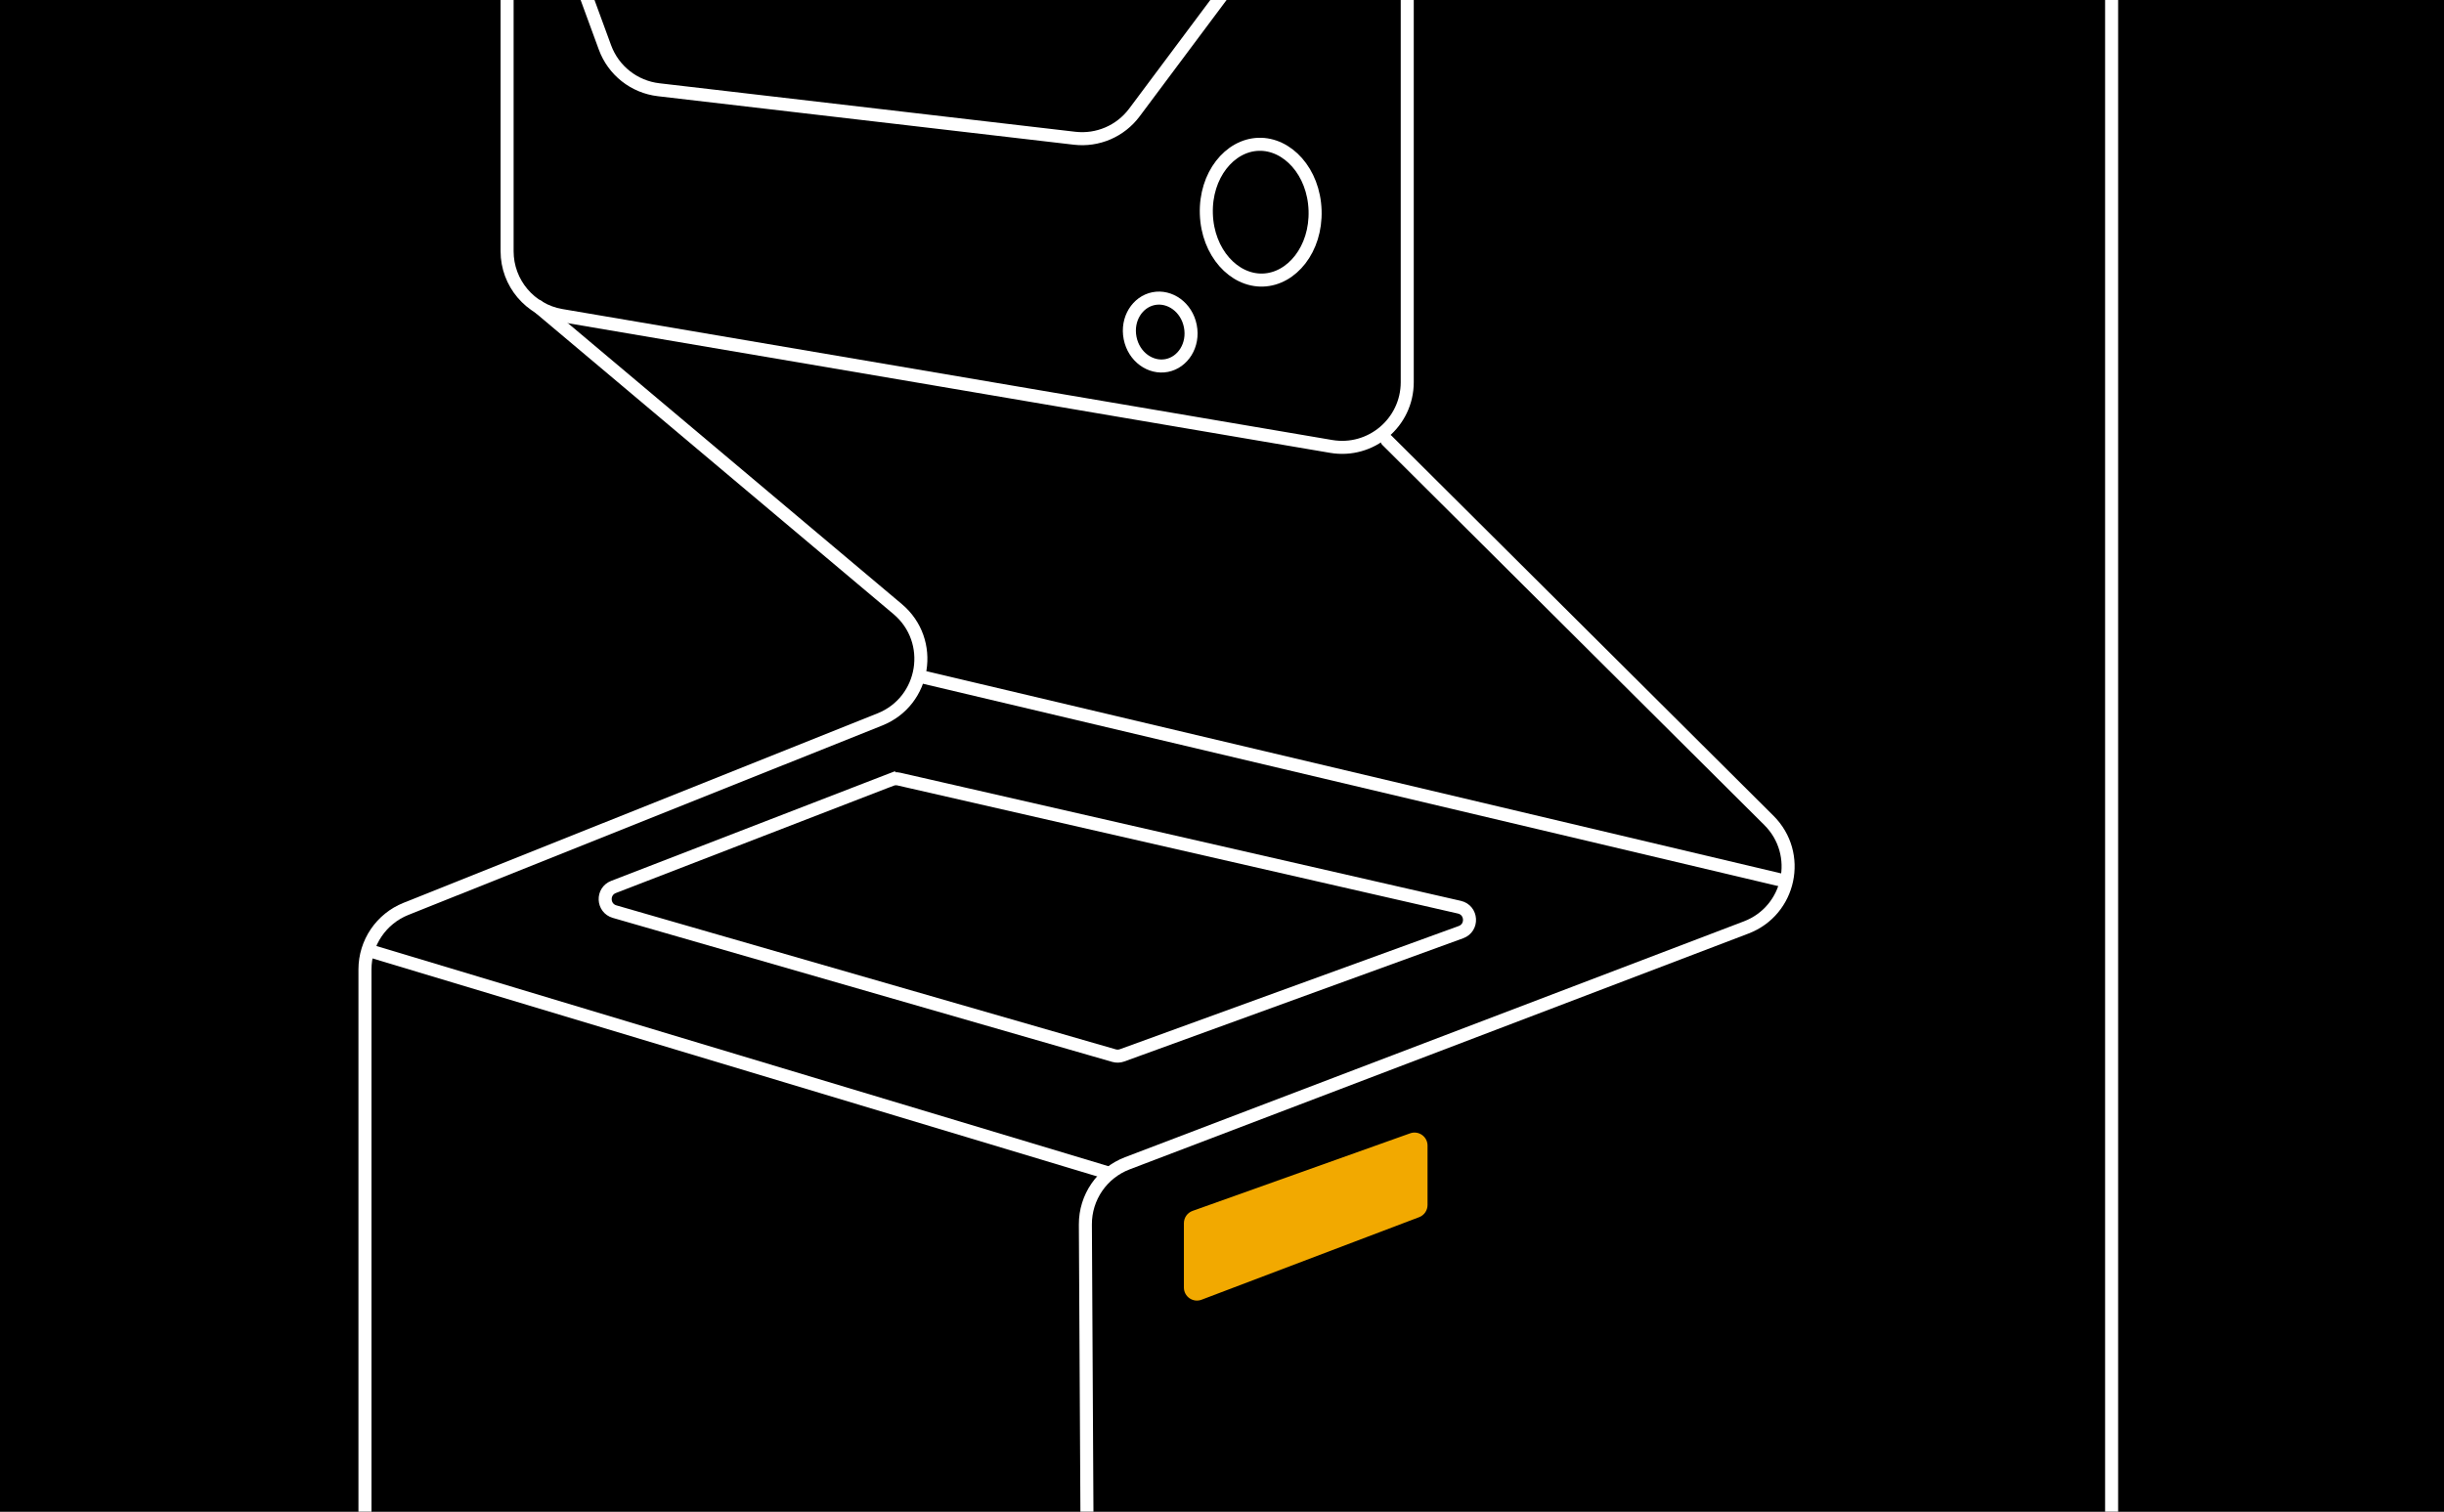 <svg width="375" height="232" viewBox="0 0 375 232" fill="none" xmlns="http://www.w3.org/2000/svg">
<rect x="0" y="0" width="375" height="232" fill="#808080" stroke="none"/>
<g clip-path="url(#clip0_600_5979)">
<rect width="375" height="232" fill="black"/>
<path d="M212.808 67.577L271.414 125.908C276.56 131.029 274.705 139.754 267.922 142.34L172.975 178.532C169.08 180.016 166.515 183.761 166.537 187.93L167.115 295" stroke="white" stroke-width="2" stroke-linecap="round"/>
<path d="M82.5 47L137.733 93.476C143.513 98.339 142.021 107.609 135.007 110.413L62.288 139.486C58.49 141.004 56 144.682 56 148.772V276" stroke="white" stroke-width="2" stroke-linecap="round"/>
<path d="M215.923 -164V58.655C215.923 64.848 210.351 69.552 204.246 68.513L86.13 48.416C81.324 47.598 77.808 43.433 77.808 38.558V-119.211" stroke="white" stroke-width="2" stroke-linecap="round"/>
<path d="M189.961 -106.885V-7.348C189.961 -5.192 189.264 -3.092 187.973 -1.364L174.057 17.268C171.923 20.126 168.428 21.63 164.886 21.217L101.054 13.771C97.306 13.334 94.123 10.824 92.824 7.281L89.842 -0.852C89.437 -1.955 89.231 -3.12 89.231 -4.295V-88.04" stroke="white" stroke-width="2" stroke-linecap="round"/>
<path d="M201.782 32.295C201.974 38.246 198.205 42.839 193.776 42.982C189.347 43.125 185.29 38.784 185.098 32.833C184.907 26.883 188.676 22.289 193.104 22.147C197.533 22.004 201.59 26.345 201.782 32.295Z" stroke="white" stroke-width="2"/>
<path d="M182.642 50.05C183.217 52.967 181.506 55.606 179.031 56.093C176.557 56.581 173.972 54.789 173.397 51.873C172.822 48.957 174.533 46.318 177.008 45.83C179.482 45.342 182.067 47.134 182.642 50.05Z" stroke="white" stroke-width="2"/>
<path d="M57 146L170 180" stroke="white" stroke-width="2" stroke-linecap="round"/>
<path d="M142 104L273 135" stroke="white" stroke-width="2" stroke-linecap="round"/>
<path d="M181.654 187.724C181.654 186.878 182.186 186.124 182.982 185.84L216.367 173.934C217.669 173.469 219.038 174.435 219.038 175.817V184.933C219.038 185.764 218.525 186.508 217.748 186.803L184.363 199.472C183.055 199.968 181.654 199.002 181.654 197.602V187.724Z" fill="#F2A900"/>
<path d="M136.757 119.65C137.129 119.507 137.535 119.477 137.923 119.566L223.924 139.23C225.867 139.674 226.035 142.377 224.161 143.059L172.169 161.968C171.771 162.112 171.337 162.127 170.931 162.01L94.302 139.909C92.462 139.378 92.349 136.812 94.136 136.122L136.757 119.65L136.397 118.72L136.757 119.65Z" stroke="white" stroke-width="2"/>
<line x1="324" y1="-105.885" x2="324" y2="294" stroke="white" stroke-width="2" stroke-linecap="round"/>
</g>
<defs>
<clipPath id="clip0_600_5979">
<rect width="375" height="232" fill="white"/>
</clipPath>
</defs>
</svg>

